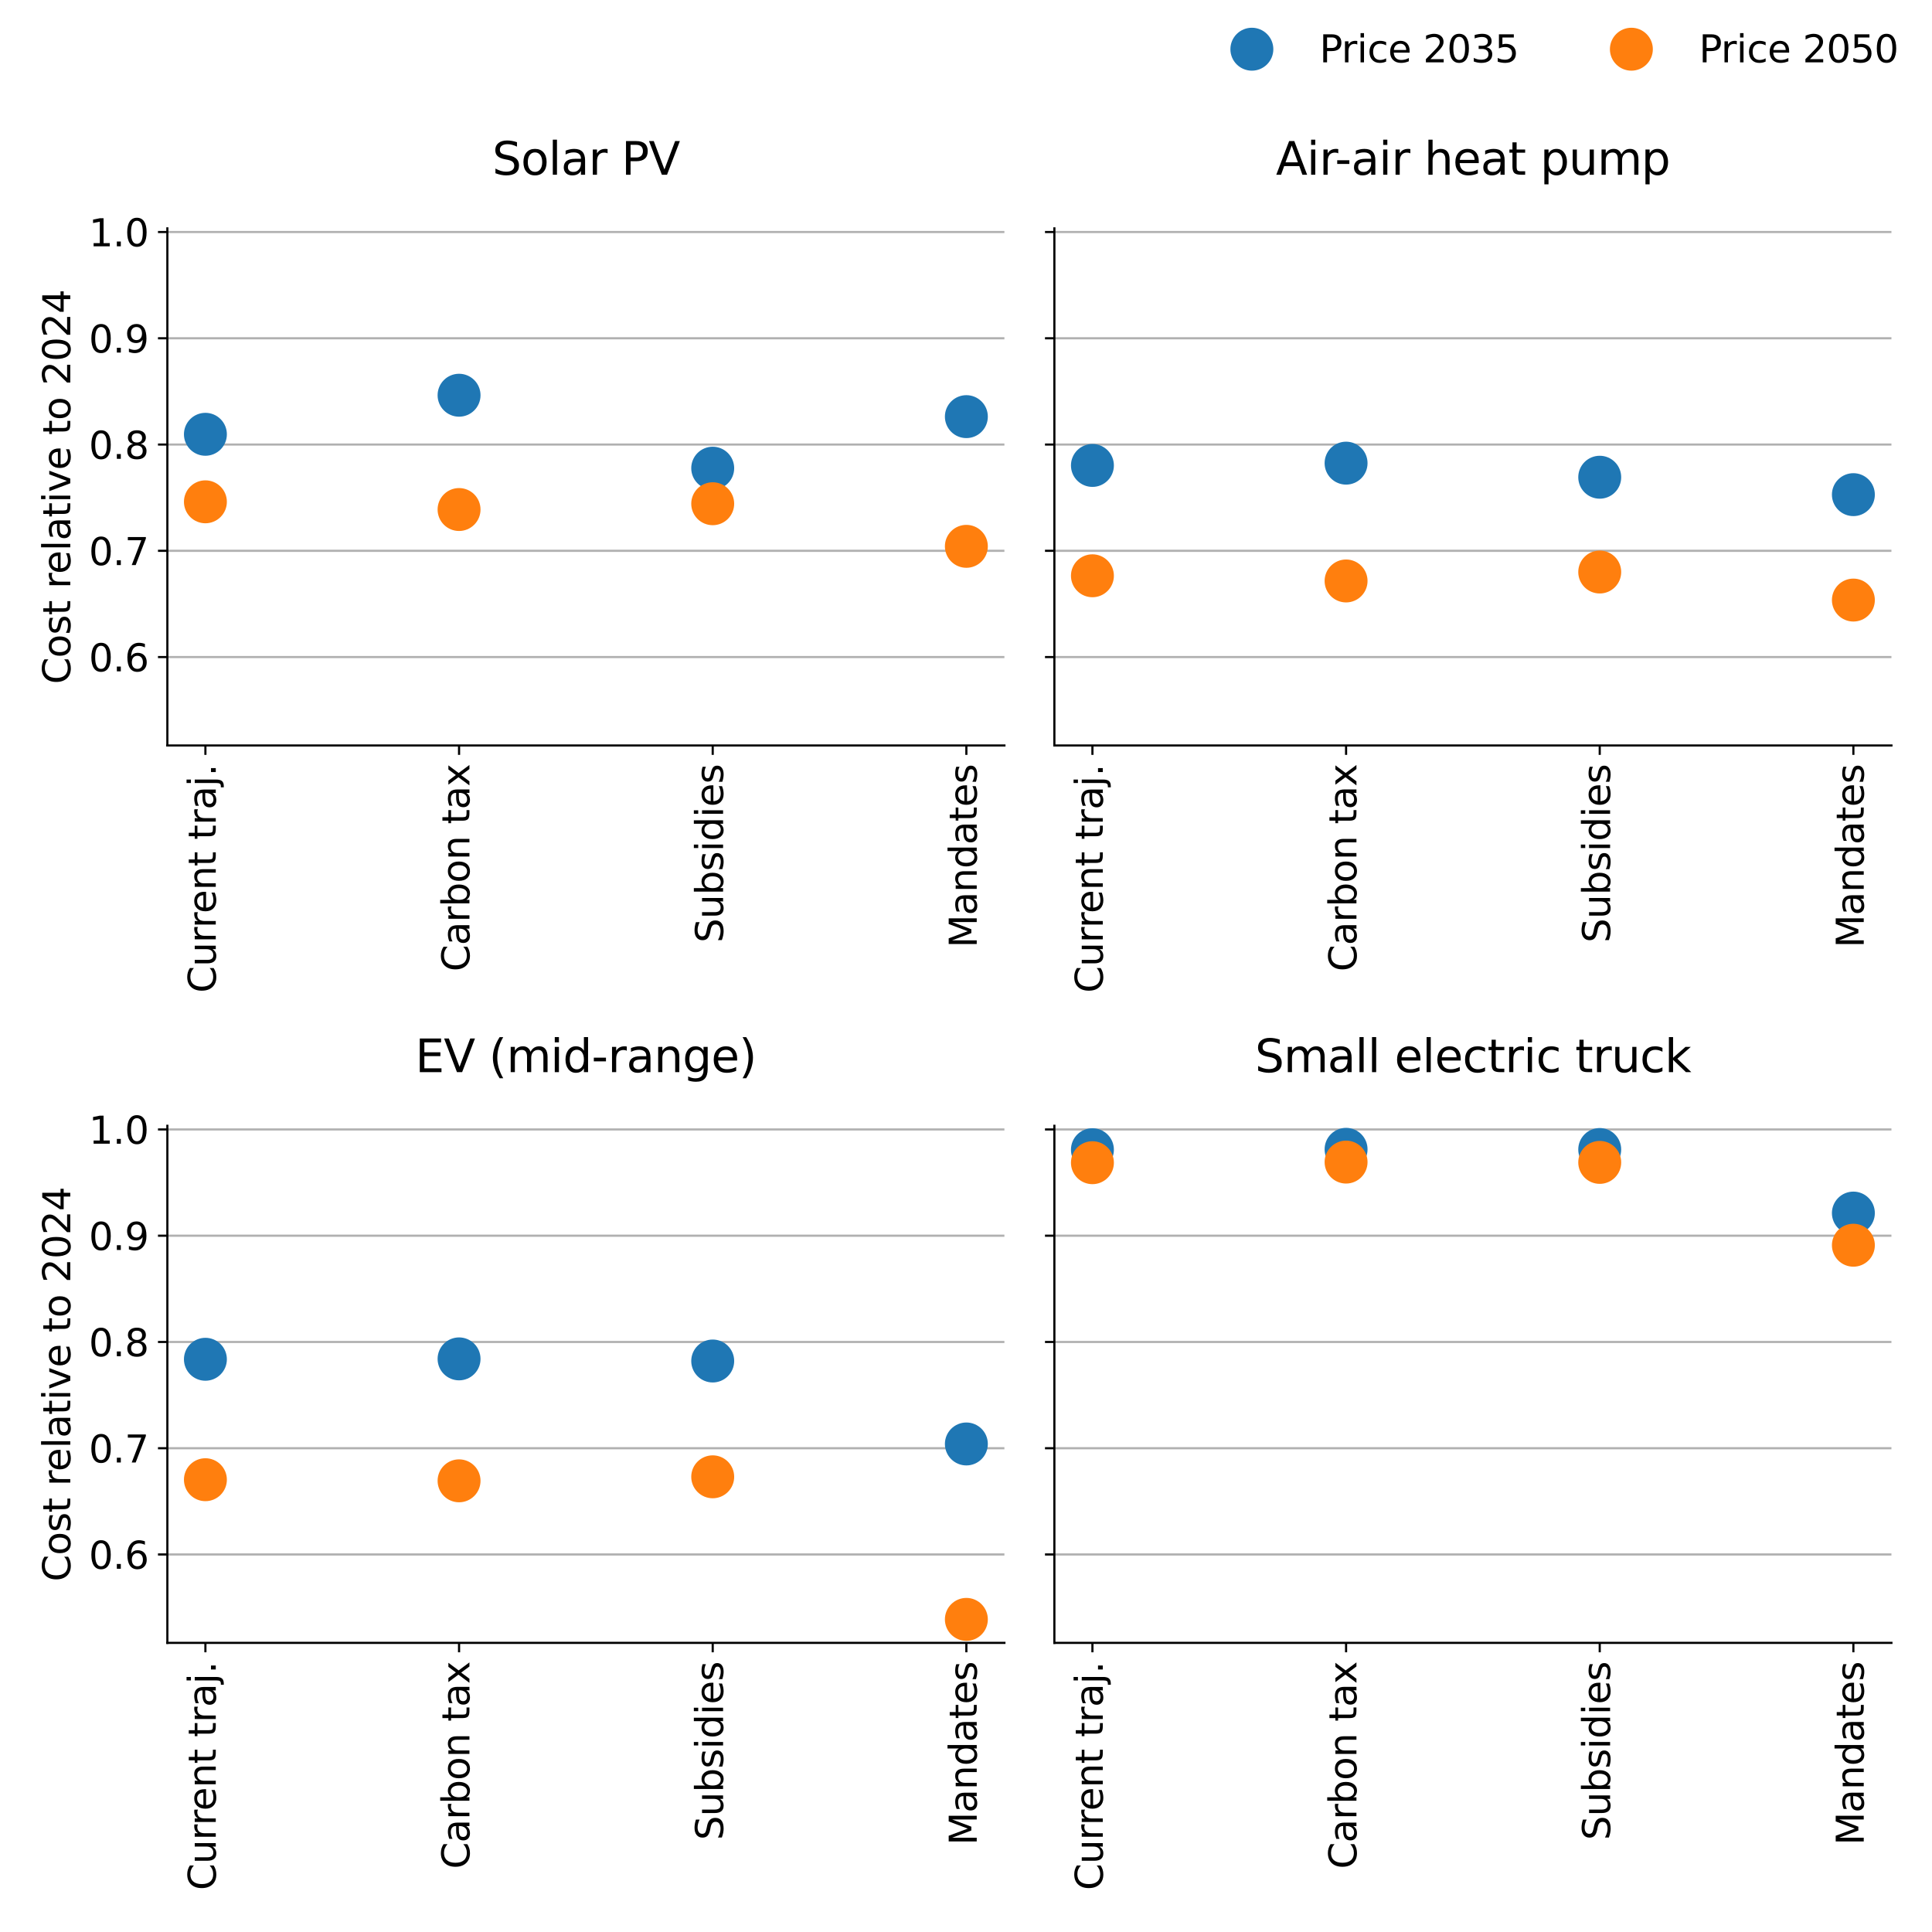 <?xml version="1.0" encoding="utf-8" standalone="no"?>
<!DOCTYPE svg PUBLIC "-//W3C//DTD SVG 1.1//EN"
  "http://www.w3.org/Graphics/SVG/1.1/DTD/svg11.dtd">
<svg xmlns:xlink="http://www.w3.org/1999/xlink" width="720pt" height="720pt" viewBox="0 0 720 720" xmlns="http://www.w3.org/2000/svg" version="1.1">
 <defs>
  <style type="text/css">*{stroke-linejoin: round; stroke-linecap: butt}</style>
 </defs>
 <g id="figure_1">
  <g id="patch_1">
   <path d="M 0 720 
L 720 720 
L 720 0 
L 0 0 
z
" style="fill: #ffffff"/>
  </g>
  <g id="axes_1">
   <g id="patch_2">
    <path d="M 62.37 277.815 
L 374.315 277.815 
L 374.315 85.12 
L 62.37 85.12 
z
" style="fill: #ffffff"/>
   </g>
   <g id="matplotlib.axis_1">
    <g id="xtick_1">
     <g id="line2d_1">
      <defs>
       <path id="m08e7941f5b" d="M 0 0 
L 0 3.5 
" style="stroke: #000000; stroke-width: 0.8"/>
      </defs>
      <g>
       <use xlink:href="#m08e7941f5b" x="76.549" y="277.815" style="stroke: #000000; stroke-width: 0.8"/>
      </g>
     </g>
     <g id="text_1">
      <!-- Current traj. -->
      <g transform="translate(80.412 370.001) rotate(-90) scale(0.14 -0.14)">
       <defs>
        <path id="DejaVuSans-43" d="M 4122 4306 
L 4122 3641 
Q 3803 3938 3442 4084 
Q 3081 4231 2675 4231 
Q 1875 4231 1450 3742 
Q 1025 3253 1025 2328 
Q 1025 1406 1450 917 
Q 1875 428 2675 428 
Q 3081 428 3442 575 
Q 3803 722 4122 1019 
L 4122 359 
Q 3791 134 3420 21 
Q 3050 -91 2638 -91 
Q 1578 -91 968 557 
Q 359 1206 359 2328 
Q 359 3453 968 4101 
Q 1578 4750 2638 4750 
Q 3056 4750 3426 4639 
Q 3797 4528 4122 4306 
z
" transform="scale(0.016)"/>
        <path id="DejaVuSans-75" d="M 544 1381 
L 544 3500 
L 1119 3500 
L 1119 1403 
Q 1119 906 1312 657 
Q 1506 409 1894 409 
Q 2359 409 2629 706 
Q 2900 1003 2900 1516 
L 2900 3500 
L 3475 3500 
L 3475 0 
L 2900 0 
L 2900 538 
Q 2691 219 2414 64 
Q 2138 -91 1772 -91 
Q 1169 -91 856 284 
Q 544 659 544 1381 
z
M 1991 3584 
L 1991 3584 
z
" transform="scale(0.016)"/>
        <path id="DejaVuSans-72" d="M 2631 2963 
Q 2534 3019 2420 3045 
Q 2306 3072 2169 3072 
Q 1681 3072 1420 2755 
Q 1159 2438 1159 1844 
L 1159 0 
L 581 0 
L 581 3500 
L 1159 3500 
L 1159 2956 
Q 1341 3275 1631 3429 
Q 1922 3584 2338 3584 
Q 2397 3584 2469 3576 
Q 2541 3569 2628 3553 
L 2631 2963 
z
" transform="scale(0.016)"/>
        <path id="DejaVuSans-65" d="M 3597 1894 
L 3597 1613 
L 953 1613 
Q 991 1019 1311 708 
Q 1631 397 2203 397 
Q 2534 397 2845 478 
Q 3156 559 3463 722 
L 3463 178 
Q 3153 47 2828 -22 
Q 2503 -91 2169 -91 
Q 1331 -91 842 396 
Q 353 884 353 1716 
Q 353 2575 817 3079 
Q 1281 3584 2069 3584 
Q 2775 3584 3186 3129 
Q 3597 2675 3597 1894 
z
M 3022 2063 
Q 3016 2534 2758 2815 
Q 2500 3097 2075 3097 
Q 1594 3097 1305 2825 
Q 1016 2553 972 2059 
L 3022 2063 
z
" transform="scale(0.016)"/>
        <path id="DejaVuSans-6e" d="M 3513 2113 
L 3513 0 
L 2938 0 
L 2938 2094 
Q 2938 2591 2744 2837 
Q 2550 3084 2163 3084 
Q 1697 3084 1428 2787 
Q 1159 2491 1159 1978 
L 1159 0 
L 581 0 
L 581 3500 
L 1159 3500 
L 1159 2956 
Q 1366 3272 1645 3428 
Q 1925 3584 2291 3584 
Q 2894 3584 3203 3211 
Q 3513 2838 3513 2113 
z
" transform="scale(0.016)"/>
        <path id="DejaVuSans-74" d="M 1172 4494 
L 1172 3500 
L 2356 3500 
L 2356 3053 
L 1172 3053 
L 1172 1153 
Q 1172 725 1289 603 
Q 1406 481 1766 481 
L 2356 481 
L 2356 0 
L 1766 0 
Q 1100 0 847 248 
Q 594 497 594 1153 
L 594 3053 
L 172 3053 
L 172 3500 
L 594 3500 
L 594 4494 
L 1172 4494 
z
" transform="scale(0.016)"/>
        <path id="DejaVuSans-20" transform="scale(0.016)"/>
        <path id="DejaVuSans-61" d="M 2194 1759 
Q 1497 1759 1228 1600 
Q 959 1441 959 1056 
Q 959 750 1161 570 
Q 1363 391 1709 391 
Q 2188 391 2477 730 
Q 2766 1069 2766 1631 
L 2766 1759 
L 2194 1759 
z
M 3341 1997 
L 3341 0 
L 2766 0 
L 2766 531 
Q 2569 213 2275 61 
Q 1981 -91 1556 -91 
Q 1019 -91 701 211 
Q 384 513 384 1019 
Q 384 1609 779 1909 
Q 1175 2209 1959 2209 
L 2766 2209 
L 2766 2266 
Q 2766 2663 2505 2880 
Q 2244 3097 1772 3097 
Q 1472 3097 1187 3025 
Q 903 2953 641 2809 
L 641 3341 
Q 956 3463 1253 3523 
Q 1550 3584 1831 3584 
Q 2591 3584 2966 3190 
Q 3341 2797 3341 1997 
z
" transform="scale(0.016)"/>
        <path id="DejaVuSans-6a" d="M 603 3500 
L 1178 3500 
L 1178 -63 
Q 1178 -731 923 -1031 
Q 669 -1331 103 -1331 
L -116 -1331 
L -116 -844 
L 38 -844 
Q 366 -844 484 -692 
Q 603 -541 603 -63 
L 603 3500 
z
M 603 4863 
L 1178 4863 
L 1178 4134 
L 603 4134 
L 603 4863 
z
" transform="scale(0.016)"/>
        <path id="DejaVuSans-2e" d="M 684 794 
L 1344 794 
L 1344 0 
L 684 0 
L 684 794 
z
" transform="scale(0.016)"/>
       </defs>
       <use xlink:href="#DejaVuSans-43"/>
       <use xlink:href="#DejaVuSans-75" x="69.824"/>
       <use xlink:href="#DejaVuSans-72" x="133.203"/>
       <use xlink:href="#DejaVuSans-72" x="172.566"/>
       <use xlink:href="#DejaVuSans-65" x="211.43"/>
       <use xlink:href="#DejaVuSans-6e" x="272.953"/>
       <use xlink:href="#DejaVuSans-74" x="336.332"/>
       <use xlink:href="#DejaVuSans-20" x="375.541"/>
       <use xlink:href="#DejaVuSans-74" x="407.328"/>
       <use xlink:href="#DejaVuSans-72" x="446.537"/>
       <use xlink:href="#DejaVuSans-61" x="487.65"/>
       <use xlink:href="#DejaVuSans-6a" x="548.93"/>
       <use xlink:href="#DejaVuSans-2e" x="576.713"/>
      </g>
     </g>
    </g>
    <g id="xtick_2">
     <g id="line2d_2">
      <g>
       <use xlink:href="#m08e7941f5b" x="171.078" y="277.815" style="stroke: #000000; stroke-width: 0.8"/>
      </g>
     </g>
     <g id="text_2">
      <!-- Carbon tax -->
      <g transform="translate(174.941 362.056) rotate(-90) scale(0.14 -0.14)">
       <defs>
        <path id="DejaVuSans-62" d="M 3116 1747 
Q 3116 2381 2855 2742 
Q 2594 3103 2138 3103 
Q 1681 3103 1420 2742 
Q 1159 2381 1159 1747 
Q 1159 1113 1420 752 
Q 1681 391 2138 391 
Q 2594 391 2855 752 
Q 3116 1113 3116 1747 
z
M 1159 2969 
Q 1341 3281 1617 3432 
Q 1894 3584 2278 3584 
Q 2916 3584 3314 3078 
Q 3713 2572 3713 1747 
Q 3713 922 3314 415 
Q 2916 -91 2278 -91 
Q 1894 -91 1617 61 
Q 1341 213 1159 525 
L 1159 0 
L 581 0 
L 581 4863 
L 1159 4863 
L 1159 2969 
z
" transform="scale(0.016)"/>
        <path id="DejaVuSans-6f" d="M 1959 3097 
Q 1497 3097 1228 2736 
Q 959 2375 959 1747 
Q 959 1119 1226 758 
Q 1494 397 1959 397 
Q 2419 397 2687 759 
Q 2956 1122 2956 1747 
Q 2956 2369 2687 2733 
Q 2419 3097 1959 3097 
z
M 1959 3584 
Q 2709 3584 3137 3096 
Q 3566 2609 3566 1747 
Q 3566 888 3137 398 
Q 2709 -91 1959 -91 
Q 1206 -91 779 398 
Q 353 888 353 1747 
Q 353 2609 779 3096 
Q 1206 3584 1959 3584 
z
" transform="scale(0.016)"/>
        <path id="DejaVuSans-78" d="M 3513 3500 
L 2247 1797 
L 3578 0 
L 2900 0 
L 1881 1375 
L 863 0 
L 184 0 
L 1544 1831 
L 300 3500 
L 978 3500 
L 1906 2253 
L 2834 3500 
L 3513 3500 
z
" transform="scale(0.016)"/>
       </defs>
       <use xlink:href="#DejaVuSans-43"/>
       <use xlink:href="#DejaVuSans-61" x="69.824"/>
       <use xlink:href="#DejaVuSans-72" x="131.104"/>
       <use xlink:href="#DejaVuSans-62" x="172.217"/>
       <use xlink:href="#DejaVuSans-6f" x="235.693"/>
       <use xlink:href="#DejaVuSans-6e" x="296.875"/>
       <use xlink:href="#DejaVuSans-20" x="360.254"/>
       <use xlink:href="#DejaVuSans-74" x="392.041"/>
       <use xlink:href="#DejaVuSans-61" x="431.25"/>
       <use xlink:href="#DejaVuSans-78" x="492.529"/>
      </g>
     </g>
    </g>
    <g id="xtick_3">
     <g id="line2d_3">
      <g>
       <use xlink:href="#m08e7941f5b" x="265.607" y="277.815" style="stroke: #000000; stroke-width: 0.8"/>
      </g>
     </g>
     <g id="text_3">
      <!-- Subsidies -->
      <g transform="translate(269.47 351.33) rotate(-90) scale(0.14 -0.14)">
       <defs>
        <path id="DejaVuSans-53" d="M 3425 4513 
L 3425 3897 
Q 3066 4069 2747 4153 
Q 2428 4238 2131 4238 
Q 1616 4238 1336 4038 
Q 1056 3838 1056 3469 
Q 1056 3159 1242 3001 
Q 1428 2844 1947 2747 
L 2328 2669 
Q 3034 2534 3370 2195 
Q 3706 1856 3706 1288 
Q 3706 609 3251 259 
Q 2797 -91 1919 -91 
Q 1588 -91 1214 -16 
Q 841 59 441 206 
L 441 856 
Q 825 641 1194 531 
Q 1563 422 1919 422 
Q 2459 422 2753 634 
Q 3047 847 3047 1241 
Q 3047 1584 2836 1778 
Q 2625 1972 2144 2069 
L 1759 2144 
Q 1053 2284 737 2584 
Q 422 2884 422 3419 
Q 422 4038 858 4394 
Q 1294 4750 2059 4750 
Q 2388 4750 2728 4690 
Q 3069 4631 3425 4513 
z
" transform="scale(0.016)"/>
        <path id="DejaVuSans-73" d="M 2834 3397 
L 2834 2853 
Q 2591 2978 2328 3040 
Q 2066 3103 1784 3103 
Q 1356 3103 1142 2972 
Q 928 2841 928 2578 
Q 928 2378 1081 2264 
Q 1234 2150 1697 2047 
L 1894 2003 
Q 2506 1872 2764 1633 
Q 3022 1394 3022 966 
Q 3022 478 2636 193 
Q 2250 -91 1575 -91 
Q 1294 -91 989 -36 
Q 684 19 347 128 
L 347 722 
Q 666 556 975 473 
Q 1284 391 1588 391 
Q 1994 391 2212 530 
Q 2431 669 2431 922 
Q 2431 1156 2273 1281 
Q 2116 1406 1581 1522 
L 1381 1569 
Q 847 1681 609 1914 
Q 372 2147 372 2553 
Q 372 3047 722 3315 
Q 1072 3584 1716 3584 
Q 2034 3584 2315 3537 
Q 2597 3491 2834 3397 
z
" transform="scale(0.016)"/>
        <path id="DejaVuSans-69" d="M 603 3500 
L 1178 3500 
L 1178 0 
L 603 0 
L 603 3500 
z
M 603 4863 
L 1178 4863 
L 1178 4134 
L 603 4134 
L 603 4863 
z
" transform="scale(0.016)"/>
        <path id="DejaVuSans-64" d="M 2906 2969 
L 2906 4863 
L 3481 4863 
L 3481 0 
L 2906 0 
L 2906 525 
Q 2725 213 2448 61 
Q 2172 -91 1784 -91 
Q 1150 -91 751 415 
Q 353 922 353 1747 
Q 353 2572 751 3078 
Q 1150 3584 1784 3584 
Q 2172 3584 2448 3432 
Q 2725 3281 2906 2969 
z
M 947 1747 
Q 947 1113 1208 752 
Q 1469 391 1925 391 
Q 2381 391 2643 752 
Q 2906 1113 2906 1747 
Q 2906 2381 2643 2742 
Q 2381 3103 1925 3103 
Q 1469 3103 1208 2742 
Q 947 2381 947 1747 
z
" transform="scale(0.016)"/>
       </defs>
       <use xlink:href="#DejaVuSans-53"/>
       <use xlink:href="#DejaVuSans-75" x="63.477"/>
       <use xlink:href="#DejaVuSans-62" x="126.855"/>
       <use xlink:href="#DejaVuSans-73" x="190.332"/>
       <use xlink:href="#DejaVuSans-69" x="242.432"/>
       <use xlink:href="#DejaVuSans-64" x="270.215"/>
       <use xlink:href="#DejaVuSans-69" x="333.691"/>
       <use xlink:href="#DejaVuSans-65" x="361.475"/>
       <use xlink:href="#DejaVuSans-73" x="422.998"/>
      </g>
     </g>
    </g>
    <g id="xtick_4">
     <g id="line2d_4">
      <g>
       <use xlink:href="#m08e7941f5b" x="360.136" y="277.815" style="stroke: #000000; stroke-width: 0.8"/>
      </g>
     </g>
     <g id="text_4">
      <!-- Mandates -->
      <g transform="translate(363.999 353.209) rotate(-90) scale(0.14 -0.14)">
       <defs>
        <path id="DejaVuSans-4d" d="M 628 4666 
L 1569 4666 
L 2759 1491 
L 3956 4666 
L 4897 4666 
L 4897 0 
L 4281 0 
L 4281 4097 
L 3078 897 
L 2444 897 
L 1241 4097 
L 1241 0 
L 628 0 
L 628 4666 
z
" transform="scale(0.016)"/>
       </defs>
       <use xlink:href="#DejaVuSans-4d"/>
       <use xlink:href="#DejaVuSans-61" x="86.279"/>
       <use xlink:href="#DejaVuSans-6e" x="147.559"/>
       <use xlink:href="#DejaVuSans-64" x="210.938"/>
       <use xlink:href="#DejaVuSans-61" x="274.414"/>
       <use xlink:href="#DejaVuSans-74" x="335.693"/>
       <use xlink:href="#DejaVuSans-65" x="374.902"/>
       <use xlink:href="#DejaVuSans-73" x="436.426"/>
      </g>
     </g>
    </g>
   </g>
   <g id="matplotlib.axis_2">
    <g id="ytick_1">
     <g id="line2d_5">
      <path d="M 62.37 244.869 
L 374.315 244.869 
" clip-path="url(#paa9272df70)" style="fill: none; stroke: #b0b0b0; stroke-width: 0.8; stroke-linecap: square"/>
     </g>
     <g id="line2d_6">
      <defs>
       <path id="mc02fb70212" d="M 0 0 
L -3.5 0 
" style="stroke: #000000; stroke-width: 0.8"/>
      </defs>
      <g>
       <use xlink:href="#mc02fb70212" x="62.37" y="244.869" style="stroke: #000000; stroke-width: 0.8"/>
      </g>
     </g>
     <g id="text_5">
      <!-- 0.6 -->
      <g transform="translate(33.106 250.188) scale(0.14 -0.14)">
       <defs>
        <path id="DejaVuSans-30" d="M 2034 4250 
Q 1547 4250 1301 3770 
Q 1056 3291 1056 2328 
Q 1056 1369 1301 889 
Q 1547 409 2034 409 
Q 2525 409 2770 889 
Q 3016 1369 3016 2328 
Q 3016 3291 2770 3770 
Q 2525 4250 2034 4250 
z
M 2034 4750 
Q 2819 4750 3233 4129 
Q 3647 3509 3647 2328 
Q 3647 1150 3233 529 
Q 2819 -91 2034 -91 
Q 1250 -91 836 529 
Q 422 1150 422 2328 
Q 422 3509 836 4129 
Q 1250 4750 2034 4750 
z
" transform="scale(0.016)"/>
        <path id="DejaVuSans-36" d="M 2113 2584 
Q 1688 2584 1439 2293 
Q 1191 2003 1191 1497 
Q 1191 994 1439 701 
Q 1688 409 2113 409 
Q 2538 409 2786 701 
Q 3034 994 3034 1497 
Q 3034 2003 2786 2293 
Q 2538 2584 2113 2584 
z
M 3366 4563 
L 3366 3988 
Q 3128 4100 2886 4159 
Q 2644 4219 2406 4219 
Q 1781 4219 1451 3797 
Q 1122 3375 1075 2522 
Q 1259 2794 1537 2939 
Q 1816 3084 2150 3084 
Q 2853 3084 3261 2657 
Q 3669 2231 3669 1497 
Q 3669 778 3244 343 
Q 2819 -91 2113 -91 
Q 1303 -91 875 529 
Q 447 1150 447 2328 
Q 447 3434 972 4092 
Q 1497 4750 2381 4750 
Q 2619 4750 2861 4703 
Q 3103 4656 3366 4563 
z
" transform="scale(0.016)"/>
       </defs>
       <use xlink:href="#DejaVuSans-30"/>
       <use xlink:href="#DejaVuSans-2e" x="63.623"/>
       <use xlink:href="#DejaVuSans-36" x="95.41"/>
      </g>
     </g>
    </g>
    <g id="ytick_2">
     <g id="line2d_7">
      <path d="M 62.37 205.269 
L 374.315 205.269 
" clip-path="url(#paa9272df70)" style="fill: none; stroke: #b0b0b0; stroke-width: 0.8; stroke-linecap: square"/>
     </g>
     <g id="line2d_8">
      <g>
       <use xlink:href="#mc02fb70212" x="62.37" y="205.269" style="stroke: #000000; stroke-width: 0.8"/>
      </g>
     </g>
     <g id="text_6">
      <!-- 0.7 -->
      <g transform="translate(33.106 210.588) scale(0.14 -0.14)">
       <defs>
        <path id="DejaVuSans-37" d="M 525 4666 
L 3525 4666 
L 3525 4397 
L 1831 0 
L 1172 0 
L 2766 4134 
L 525 4134 
L 525 4666 
z
" transform="scale(0.016)"/>
       </defs>
       <use xlink:href="#DejaVuSans-30"/>
       <use xlink:href="#DejaVuSans-2e" x="63.623"/>
       <use xlink:href="#DejaVuSans-37" x="95.41"/>
      </g>
     </g>
    </g>
    <g id="ytick_3">
     <g id="line2d_9">
      <path d="M 62.37 165.67 
L 374.315 165.67 
" clip-path="url(#paa9272df70)" style="fill: none; stroke: #b0b0b0; stroke-width: 0.8; stroke-linecap: square"/>
     </g>
     <g id="line2d_10">
      <g>
       <use xlink:href="#mc02fb70212" x="62.37" y="165.67" style="stroke: #000000; stroke-width: 0.8"/>
      </g>
     </g>
     <g id="text_7">
      <!-- 0.8 -->
      <g transform="translate(33.106 170.989) scale(0.14 -0.14)">
       <defs>
        <path id="DejaVuSans-38" d="M 2034 2216 
Q 1584 2216 1326 1975 
Q 1069 1734 1069 1313 
Q 1069 891 1326 650 
Q 1584 409 2034 409 
Q 2484 409 2743 651 
Q 3003 894 3003 1313 
Q 3003 1734 2745 1975 
Q 2488 2216 2034 2216 
z
M 1403 2484 
Q 997 2584 770 2862 
Q 544 3141 544 3541 
Q 544 4100 942 4425 
Q 1341 4750 2034 4750 
Q 2731 4750 3128 4425 
Q 3525 4100 3525 3541 
Q 3525 3141 3298 2862 
Q 3072 2584 2669 2484 
Q 3125 2378 3379 2068 
Q 3634 1759 3634 1313 
Q 3634 634 3220 271 
Q 2806 -91 2034 -91 
Q 1263 -91 848 271 
Q 434 634 434 1313 
Q 434 1759 690 2068 
Q 947 2378 1403 2484 
z
M 1172 3481 
Q 1172 3119 1398 2916 
Q 1625 2713 2034 2713 
Q 2441 2713 2670 2916 
Q 2900 3119 2900 3481 
Q 2900 3844 2670 4047 
Q 2441 4250 2034 4250 
Q 1625 4250 1398 4047 
Q 1172 3844 1172 3481 
z
" transform="scale(0.016)"/>
       </defs>
       <use xlink:href="#DejaVuSans-30"/>
       <use xlink:href="#DejaVuSans-2e" x="63.623"/>
       <use xlink:href="#DejaVuSans-38" x="95.41"/>
      </g>
     </g>
    </g>
    <g id="ytick_4">
     <g id="line2d_11">
      <path d="M 62.37 126.07 
L 374.315 126.07 
" clip-path="url(#paa9272df70)" style="fill: none; stroke: #b0b0b0; stroke-width: 0.8; stroke-linecap: square"/>
     </g>
     <g id="line2d_12">
      <g>
       <use xlink:href="#mc02fb70212" x="62.37" y="126.07" style="stroke: #000000; stroke-width: 0.8"/>
      </g>
     </g>
     <g id="text_8">
      <!-- 0.9 -->
      <g transform="translate(33.106 131.389) scale(0.14 -0.14)">
       <defs>
        <path id="DejaVuSans-39" d="M 703 97 
L 703 672 
Q 941 559 1184 500 
Q 1428 441 1663 441 
Q 2288 441 2617 861 
Q 2947 1281 2994 2138 
Q 2813 1869 2534 1725 
Q 2256 1581 1919 1581 
Q 1219 1581 811 2004 
Q 403 2428 403 3163 
Q 403 3881 828 4315 
Q 1253 4750 1959 4750 
Q 2769 4750 3195 4129 
Q 3622 3509 3622 2328 
Q 3622 1225 3098 567 
Q 2575 -91 1691 -91 
Q 1453 -91 1209 -44 
Q 966 3 703 97 
z
M 1959 2075 
Q 2384 2075 2632 2365 
Q 2881 2656 2881 3163 
Q 2881 3666 2632 3958 
Q 2384 4250 1959 4250 
Q 1534 4250 1286 3958 
Q 1038 3666 1038 3163 
Q 1038 2656 1286 2365 
Q 1534 2075 1959 2075 
z
" transform="scale(0.016)"/>
       </defs>
       <use xlink:href="#DejaVuSans-30"/>
       <use xlink:href="#DejaVuSans-2e" x="63.623"/>
       <use xlink:href="#DejaVuSans-39" x="95.41"/>
      </g>
     </g>
    </g>
    <g id="ytick_5">
     <g id="line2d_13">
      <path d="M 62.37 86.47 
L 374.315 86.47 
" clip-path="url(#paa9272df70)" style="fill: none; stroke: #b0b0b0; stroke-width: 0.8; stroke-linecap: square"/>
     </g>
     <g id="line2d_14">
      <g>
       <use xlink:href="#mc02fb70212" x="62.37" y="86.47" style="stroke: #000000; stroke-width: 0.8"/>
      </g>
     </g>
     <g id="text_9">
      <!-- 1.0 -->
      <g transform="translate(33.106 91.789) scale(0.14 -0.14)">
       <defs>
        <path id="DejaVuSans-31" d="M 794 531 
L 1825 531 
L 1825 4091 
L 703 3866 
L 703 4441 
L 1819 4666 
L 2450 4666 
L 2450 531 
L 3481 531 
L 3481 0 
L 794 0 
L 794 531 
z
" transform="scale(0.016)"/>
       </defs>
       <use xlink:href="#DejaVuSans-31"/>
       <use xlink:href="#DejaVuSans-2e" x="63.623"/>
       <use xlink:href="#DejaVuSans-30" x="95.41"/>
      </g>
     </g>
    </g>
    <g id="text_10">
     <!-- Cost relative to 2024 -->
     <g transform="translate(26.194 254.947) rotate(-90) scale(0.14 -0.14)">
      <defs>
       <path id="DejaVuSans-6c" d="M 603 4863 
L 1178 4863 
L 1178 0 
L 603 0 
L 603 4863 
z
" transform="scale(0.016)"/>
       <path id="DejaVuSans-76" d="M 191 3500 
L 800 3500 
L 1894 563 
L 2988 3500 
L 3597 3500 
L 2284 0 
L 1503 0 
L 191 3500 
z
" transform="scale(0.016)"/>
       <path id="DejaVuSans-32" d="M 1228 531 
L 3431 531 
L 3431 0 
L 469 0 
L 469 531 
Q 828 903 1448 1529 
Q 2069 2156 2228 2338 
Q 2531 2678 2651 2914 
Q 2772 3150 2772 3378 
Q 2772 3750 2511 3984 
Q 2250 4219 1831 4219 
Q 1534 4219 1204 4116 
Q 875 4013 500 3803 
L 500 4441 
Q 881 4594 1212 4672 
Q 1544 4750 1819 4750 
Q 2544 4750 2975 4387 
Q 3406 4025 3406 3419 
Q 3406 3131 3298 2873 
Q 3191 2616 2906 2266 
Q 2828 2175 2409 1742 
Q 1991 1309 1228 531 
z
" transform="scale(0.016)"/>
       <path id="DejaVuSans-34" d="M 2419 4116 
L 825 1625 
L 2419 1625 
L 2419 4116 
z
M 2253 4666 
L 3047 4666 
L 3047 1625 
L 3713 1625 
L 3713 1100 
L 3047 1100 
L 3047 0 
L 2419 0 
L 2419 1100 
L 313 1100 
L 313 1709 
L 2253 4666 
z
" transform="scale(0.016)"/>
      </defs>
      <use xlink:href="#DejaVuSans-43"/>
      <use xlink:href="#DejaVuSans-6f" x="69.824"/>
      <use xlink:href="#DejaVuSans-73" x="131.006"/>
      <use xlink:href="#DejaVuSans-74" x="183.105"/>
      <use xlink:href="#DejaVuSans-20" x="222.314"/>
      <use xlink:href="#DejaVuSans-72" x="254.102"/>
      <use xlink:href="#DejaVuSans-65" x="292.965"/>
      <use xlink:href="#DejaVuSans-6c" x="354.488"/>
      <use xlink:href="#DejaVuSans-61" x="382.271"/>
      <use xlink:href="#DejaVuSans-74" x="443.551"/>
      <use xlink:href="#DejaVuSans-69" x="482.76"/>
      <use xlink:href="#DejaVuSans-76" x="510.543"/>
      <use xlink:href="#DejaVuSans-65" x="569.723"/>
      <use xlink:href="#DejaVuSans-20" x="631.246"/>
      <use xlink:href="#DejaVuSans-74" x="663.033"/>
      <use xlink:href="#DejaVuSans-6f" x="702.242"/>
      <use xlink:href="#DejaVuSans-20" x="763.424"/>
      <use xlink:href="#DejaVuSans-32" x="795.211"/>
      <use xlink:href="#DejaVuSans-30" x="858.834"/>
      <use xlink:href="#DejaVuSans-32" x="922.457"/>
      <use xlink:href="#DejaVuSans-34" x="986.08"/>
     </g>
    </g>
   </g>
   <g id="line2d_15">
    <defs>
     <path id="m551ce4e608" d="M 0 7.5 
C 1.989 7.5 3.897 6.71 5.303 5.303 
C 6.71 3.897 7.5 1.989 7.5 0 
C 7.5 -1.989 6.71 -3.897 5.303 -5.303 
C 3.897 -6.71 1.989 -7.5 0 -7.5 
C -1.989 -7.5 -3.897 -6.71 -5.303 -5.303 
C -6.71 -3.897 -7.5 -1.989 -7.5 0 
C -7.5 1.989 -6.71 3.897 -5.303 5.303 
C -3.897 6.71 -1.989 7.5 0 7.5 
z
" style="stroke: #1f77b4"/>
    </defs>
    <g clip-path="url(#paa9272df70)">
     <use xlink:href="#m551ce4e608" x="76.549" y="161.849" style="fill: #1f77b4; stroke: #1f77b4"/>
     <use xlink:href="#m551ce4e608" x="171.078" y="147.291" style="fill: #1f77b4; stroke: #1f77b4"/>
     <use xlink:href="#m551ce4e608" x="265.607" y="174.48" style="fill: #1f77b4; stroke: #1f77b4"/>
     <use xlink:href="#m551ce4e608" x="360.136" y="155.267" style="fill: #1f77b4; stroke: #1f77b4"/>
    </g>
   </g>
   <g id="line2d_16">
    <defs>
     <path id="m3f5c5c3b64" d="M 0 7.5 
C 1.989 7.5 3.897 6.71 5.303 5.303 
C 6.71 3.897 7.5 1.989 7.5 0 
C 7.5 -1.989 6.71 -3.897 5.303 -5.303 
C 3.897 -6.71 1.989 -7.5 0 -7.5 
C -1.989 -7.5 -3.897 -6.71 -5.303 -5.303 
C -6.71 -3.897 -7.5 -1.989 -7.5 0 
C -7.5 1.989 -6.71 3.897 -5.303 5.303 
C -3.897 6.71 -1.989 7.5 0 7.5 
z
" style="stroke: #ff7f0e"/>
    </defs>
    <g clip-path="url(#paa9272df70)">
     <use xlink:href="#m3f5c5c3b64" x="76.549" y="187.01" style="fill: #ff7f0e; stroke: #ff7f0e"/>
     <use xlink:href="#m3f5c5c3b64" x="171.078" y="189.886" style="fill: #ff7f0e; stroke: #ff7f0e"/>
     <use xlink:href="#m3f5c5c3b64" x="265.607" y="187.727" style="fill: #ff7f0e; stroke: #ff7f0e"/>
     <use xlink:href="#m3f5c5c3b64" x="360.136" y="203.603" style="fill: #ff7f0e; stroke: #ff7f0e"/>
    </g>
   </g>
   <g id="patch_3">
    <path d="M 62.37 277.815 
L 62.37 85.12 
" style="fill: none; stroke: #000000; stroke-width: 0.8; stroke-linejoin: miter; stroke-linecap: square"/>
   </g>
   <g id="patch_4">
    <path d="M 62.37 277.815 
L 374.315 277.815 
" style="fill: none; stroke: #000000; stroke-width: 0.8; stroke-linejoin: miter; stroke-linecap: square"/>
   </g>
   <g id="text_11">
    <!-- Solar PV -->
    <g transform="translate(183.455 65.12) scale(0.168 -0.168)">
     <defs>
      <path id="DejaVuSans-50" d="M 1259 4147 
L 1259 2394 
L 2053 2394 
Q 2494 2394 2734 2622 
Q 2975 2850 2975 3272 
Q 2975 3691 2734 3919 
Q 2494 4147 2053 4147 
L 1259 4147 
z
M 628 4666 
L 2053 4666 
Q 2838 4666 3239 4311 
Q 3641 3956 3641 3272 
Q 3641 2581 3239 2228 
Q 2838 1875 2053 1875 
L 1259 1875 
L 1259 0 
L 628 0 
L 628 4666 
z
" transform="scale(0.016)"/>
      <path id="DejaVuSans-56" d="M 1831 0 
L 50 4666 
L 709 4666 
L 2188 738 
L 3669 4666 
L 4325 4666 
L 2547 0 
L 1831 0 
z
" transform="scale(0.016)"/>
     </defs>
     <use xlink:href="#DejaVuSans-53"/>
     <use xlink:href="#DejaVuSans-6f" x="63.477"/>
     <use xlink:href="#DejaVuSans-6c" x="124.658"/>
     <use xlink:href="#DejaVuSans-61" x="152.441"/>
     <use xlink:href="#DejaVuSans-72" x="213.721"/>
     <use xlink:href="#DejaVuSans-20" x="254.834"/>
     <use xlink:href="#DejaVuSans-50" x="286.621"/>
     <use xlink:href="#DejaVuSans-56" x="346.924"/>
    </g>
   </g>
  </g>
  <g id="axes_2">
   <g id="patch_5">
    <path d="M 392.935 277.815 
L 704.88 277.815 
L 704.88 85.12 
L 392.935 85.12 
z
" style="fill: #ffffff"/>
   </g>
   <g id="matplotlib.axis_3">
    <g id="xtick_5">
     <g id="line2d_17">
      <g>
       <use xlink:href="#m08e7941f5b" x="407.114" y="277.815" style="stroke: #000000; stroke-width: 0.8"/>
      </g>
     </g>
     <g id="text_12">
      <!-- Current traj. -->
      <g transform="translate(410.977 370.001) rotate(-90) scale(0.14 -0.14)">
       <use xlink:href="#DejaVuSans-43"/>
       <use xlink:href="#DejaVuSans-75" x="69.824"/>
       <use xlink:href="#DejaVuSans-72" x="133.203"/>
       <use xlink:href="#DejaVuSans-72" x="172.566"/>
       <use xlink:href="#DejaVuSans-65" x="211.43"/>
       <use xlink:href="#DejaVuSans-6e" x="272.953"/>
       <use xlink:href="#DejaVuSans-74" x="336.332"/>
       <use xlink:href="#DejaVuSans-20" x="375.541"/>
       <use xlink:href="#DejaVuSans-74" x="407.328"/>
       <use xlink:href="#DejaVuSans-72" x="446.537"/>
       <use xlink:href="#DejaVuSans-61" x="487.65"/>
       <use xlink:href="#DejaVuSans-6a" x="548.93"/>
       <use xlink:href="#DejaVuSans-2e" x="576.713"/>
      </g>
     </g>
    </g>
    <g id="xtick_6">
     <g id="line2d_18">
      <g>
       <use xlink:href="#m08e7941f5b" x="501.643" y="277.815" style="stroke: #000000; stroke-width: 0.8"/>
      </g>
     </g>
     <g id="text_13">
      <!-- Carbon tax -->
      <g transform="translate(505.506 362.056) rotate(-90) scale(0.14 -0.14)">
       <use xlink:href="#DejaVuSans-43"/>
       <use xlink:href="#DejaVuSans-61" x="69.824"/>
       <use xlink:href="#DejaVuSans-72" x="131.104"/>
       <use xlink:href="#DejaVuSans-62" x="172.217"/>
       <use xlink:href="#DejaVuSans-6f" x="235.693"/>
       <use xlink:href="#DejaVuSans-6e" x="296.875"/>
       <use xlink:href="#DejaVuSans-20" x="360.254"/>
       <use xlink:href="#DejaVuSans-74" x="392.041"/>
       <use xlink:href="#DejaVuSans-61" x="431.25"/>
       <use xlink:href="#DejaVuSans-78" x="492.529"/>
      </g>
     </g>
    </g>
    <g id="xtick_7">
     <g id="line2d_19">
      <g>
       <use xlink:href="#m08e7941f5b" x="596.172" y="277.815" style="stroke: #000000; stroke-width: 0.8"/>
      </g>
     </g>
     <g id="text_14">
      <!-- Subsidies -->
      <g transform="translate(600.035 351.33) rotate(-90) scale(0.14 -0.14)">
       <use xlink:href="#DejaVuSans-53"/>
       <use xlink:href="#DejaVuSans-75" x="63.477"/>
       <use xlink:href="#DejaVuSans-62" x="126.855"/>
       <use xlink:href="#DejaVuSans-73" x="190.332"/>
       <use xlink:href="#DejaVuSans-69" x="242.432"/>
       <use xlink:href="#DejaVuSans-64" x="270.215"/>
       <use xlink:href="#DejaVuSans-69" x="333.691"/>
       <use xlink:href="#DejaVuSans-65" x="361.475"/>
       <use xlink:href="#DejaVuSans-73" x="422.998"/>
      </g>
     </g>
    </g>
    <g id="xtick_8">
     <g id="line2d_20">
      <g>
       <use xlink:href="#m08e7941f5b" x="690.701" y="277.815" style="stroke: #000000; stroke-width: 0.8"/>
      </g>
     </g>
     <g id="text_15">
      <!-- Mandates -->
      <g transform="translate(694.564 353.209) rotate(-90) scale(0.14 -0.14)">
       <use xlink:href="#DejaVuSans-4d"/>
       <use xlink:href="#DejaVuSans-61" x="86.279"/>
       <use xlink:href="#DejaVuSans-6e" x="147.559"/>
       <use xlink:href="#DejaVuSans-64" x="210.938"/>
       <use xlink:href="#DejaVuSans-61" x="274.414"/>
       <use xlink:href="#DejaVuSans-74" x="335.693"/>
       <use xlink:href="#DejaVuSans-65" x="374.902"/>
       <use xlink:href="#DejaVuSans-73" x="436.426"/>
      </g>
     </g>
    </g>
   </g>
   <g id="matplotlib.axis_4">
    <g id="ytick_6">
     <g id="line2d_21">
      <path d="M 392.935 244.869 
L 704.88 244.869 
" clip-path="url(#p14adb7d6f6)" style="fill: none; stroke: #b0b0b0; stroke-width: 0.8; stroke-linecap: square"/>
     </g>
     <g id="line2d_22">
      <g>
       <use xlink:href="#mc02fb70212" x="392.935" y="244.869" style="stroke: #000000; stroke-width: 0.8"/>
      </g>
     </g>
    </g>
    <g id="ytick_7">
     <g id="line2d_23">
      <path d="M 392.935 205.269 
L 704.88 205.269 
" clip-path="url(#p14adb7d6f6)" style="fill: none; stroke: #b0b0b0; stroke-width: 0.8; stroke-linecap: square"/>
     </g>
     <g id="line2d_24">
      <g>
       <use xlink:href="#mc02fb70212" x="392.935" y="205.269" style="stroke: #000000; stroke-width: 0.8"/>
      </g>
     </g>
    </g>
    <g id="ytick_8">
     <g id="line2d_25">
      <path d="M 392.935 165.67 
L 704.88 165.67 
" clip-path="url(#p14adb7d6f6)" style="fill: none; stroke: #b0b0b0; stroke-width: 0.8; stroke-linecap: square"/>
     </g>
     <g id="line2d_26">
      <g>
       <use xlink:href="#mc02fb70212" x="392.935" y="165.67" style="stroke: #000000; stroke-width: 0.8"/>
      </g>
     </g>
    </g>
    <g id="ytick_9">
     <g id="line2d_27">
      <path d="M 392.935 126.07 
L 704.88 126.07 
" clip-path="url(#p14adb7d6f6)" style="fill: none; stroke: #b0b0b0; stroke-width: 0.8; stroke-linecap: square"/>
     </g>
     <g id="line2d_28">
      <g>
       <use xlink:href="#mc02fb70212" x="392.935" y="126.07" style="stroke: #000000; stroke-width: 0.8"/>
      </g>
     </g>
    </g>
    <g id="ytick_10">
     <g id="line2d_29">
      <path d="M 392.935 86.47 
L 704.88 86.47 
" clip-path="url(#p14adb7d6f6)" style="fill: none; stroke: #b0b0b0; stroke-width: 0.8; stroke-linecap: square"/>
     </g>
     <g id="line2d_30">
      <g>
       <use xlink:href="#mc02fb70212" x="392.935" y="86.47" style="stroke: #000000; stroke-width: 0.8"/>
      </g>
     </g>
    </g>
   </g>
   <g id="line2d_31">
    <g clip-path="url(#p14adb7d6f6)">
     <use xlink:href="#m551ce4e608" x="407.114" y="173.456" style="fill: #1f77b4; stroke: #1f77b4"/>
     <use xlink:href="#m551ce4e608" x="501.643" y="172.601" style="fill: #1f77b4; stroke: #1f77b4"/>
     <use xlink:href="#m551ce4e608" x="596.172" y="177.85" style="fill: #1f77b4; stroke: #1f77b4"/>
     <use xlink:href="#m551ce4e608" x="690.701" y="184.341" style="fill: #1f77b4; stroke: #1f77b4"/>
    </g>
   </g>
   <g id="line2d_32">
    <g clip-path="url(#p14adb7d6f6)">
     <use xlink:href="#m3f5c5c3b64" x="407.114" y="214.574" style="fill: #ff7f0e; stroke: #ff7f0e"/>
     <use xlink:href="#m3f5c5c3b64" x="501.643" y="216.508" style="fill: #ff7f0e; stroke: #ff7f0e"/>
     <use xlink:href="#m3f5c5c3b64" x="596.172" y="213.175" style="fill: #ff7f0e; stroke: #ff7f0e"/>
     <use xlink:href="#m3f5c5c3b64" x="690.701" y="223.629" style="fill: #ff7f0e; stroke: #ff7f0e"/>
    </g>
   </g>
   <g id="patch_6">
    <path d="M 392.935 277.815 
L 392.935 85.12 
" style="fill: none; stroke: #000000; stroke-width: 0.8; stroke-linejoin: miter; stroke-linecap: square"/>
   </g>
   <g id="patch_7">
    <path d="M 392.935 277.815 
L 704.88 277.815 
" style="fill: none; stroke: #000000; stroke-width: 0.8; stroke-linejoin: miter; stroke-linecap: square"/>
   </g>
   <g id="text_16">
    <!-- Air-air heat pump -->
    <g transform="translate(475.502 65.12) scale(0.168 -0.168)">
     <defs>
      <path id="DejaVuSans-41" d="M 2188 4044 
L 1331 1722 
L 3047 1722 
L 2188 4044 
z
M 1831 4666 
L 2547 4666 
L 4325 0 
L 3669 0 
L 3244 1197 
L 1141 1197 
L 716 0 
L 50 0 
L 1831 4666 
z
" transform="scale(0.016)"/>
      <path id="DejaVuSans-2d" d="M 313 2009 
L 1997 2009 
L 1997 1497 
L 313 1497 
L 313 2009 
z
" transform="scale(0.016)"/>
      <path id="DejaVuSans-68" d="M 3513 2113 
L 3513 0 
L 2938 0 
L 2938 2094 
Q 2938 2591 2744 2837 
Q 2550 3084 2163 3084 
Q 1697 3084 1428 2787 
Q 1159 2491 1159 1978 
L 1159 0 
L 581 0 
L 581 4863 
L 1159 4863 
L 1159 2956 
Q 1366 3272 1645 3428 
Q 1925 3584 2291 3584 
Q 2894 3584 3203 3211 
Q 3513 2838 3513 2113 
z
" transform="scale(0.016)"/>
      <path id="DejaVuSans-70" d="M 1159 525 
L 1159 -1331 
L 581 -1331 
L 581 3500 
L 1159 3500 
L 1159 2969 
Q 1341 3281 1617 3432 
Q 1894 3584 2278 3584 
Q 2916 3584 3314 3078 
Q 3713 2572 3713 1747 
Q 3713 922 3314 415 
Q 2916 -91 2278 -91 
Q 1894 -91 1617 61 
Q 1341 213 1159 525 
z
M 3116 1747 
Q 3116 2381 2855 2742 
Q 2594 3103 2138 3103 
Q 1681 3103 1420 2742 
Q 1159 2381 1159 1747 
Q 1159 1113 1420 752 
Q 1681 391 2138 391 
Q 2594 391 2855 752 
Q 3116 1113 3116 1747 
z
" transform="scale(0.016)"/>
      <path id="DejaVuSans-6d" d="M 3328 2828 
Q 3544 3216 3844 3400 
Q 4144 3584 4550 3584 
Q 5097 3584 5394 3201 
Q 5691 2819 5691 2113 
L 5691 0 
L 5113 0 
L 5113 2094 
Q 5113 2597 4934 2840 
Q 4756 3084 4391 3084 
Q 3944 3084 3684 2787 
Q 3425 2491 3425 1978 
L 3425 0 
L 2847 0 
L 2847 2094 
Q 2847 2600 2669 2842 
Q 2491 3084 2119 3084 
Q 1678 3084 1418 2786 
Q 1159 2488 1159 1978 
L 1159 0 
L 581 0 
L 581 3500 
L 1159 3500 
L 1159 2956 
Q 1356 3278 1631 3431 
Q 1906 3584 2284 3584 
Q 2666 3584 2933 3390 
Q 3200 3197 3328 2828 
z
" transform="scale(0.016)"/>
     </defs>
     <use xlink:href="#DejaVuSans-41"/>
     <use xlink:href="#DejaVuSans-69" x="68.408"/>
     <use xlink:href="#DejaVuSans-72" x="96.191"/>
     <use xlink:href="#DejaVuSans-2d" x="130.93"/>
     <use xlink:href="#DejaVuSans-61" x="167.014"/>
     <use xlink:href="#DejaVuSans-69" x="228.293"/>
     <use xlink:href="#DejaVuSans-72" x="256.076"/>
     <use xlink:href="#DejaVuSans-20" x="297.189"/>
     <use xlink:href="#DejaVuSans-68" x="328.977"/>
     <use xlink:href="#DejaVuSans-65" x="392.355"/>
     <use xlink:href="#DejaVuSans-61" x="453.879"/>
     <use xlink:href="#DejaVuSans-74" x="515.158"/>
     <use xlink:href="#DejaVuSans-20" x="554.367"/>
     <use xlink:href="#DejaVuSans-70" x="586.154"/>
     <use xlink:href="#DejaVuSans-75" x="649.631"/>
     <use xlink:href="#DejaVuSans-6d" x="713.01"/>
     <use xlink:href="#DejaVuSans-70" x="810.422"/>
    </g>
   </g>
  </g>
  <g id="axes_3">
   <g id="patch_8">
    <path d="M 62.37 612.255 
L 374.315 612.255 
L 374.315 419.56 
L 62.37 419.56 
z
" style="fill: #ffffff"/>
   </g>
   <g id="matplotlib.axis_5">
    <g id="xtick_9">
     <g id="line2d_33">
      <g>
       <use xlink:href="#m08e7941f5b" x="76.549" y="612.255" style="stroke: #000000; stroke-width: 0.8"/>
      </g>
     </g>
     <g id="text_17">
      <!-- Current traj. -->
      <g transform="translate(80.412 704.441) rotate(-90) scale(0.14 -0.14)">
       <use xlink:href="#DejaVuSans-43"/>
       <use xlink:href="#DejaVuSans-75" x="69.824"/>
       <use xlink:href="#DejaVuSans-72" x="133.203"/>
       <use xlink:href="#DejaVuSans-72" x="172.566"/>
       <use xlink:href="#DejaVuSans-65" x="211.43"/>
       <use xlink:href="#DejaVuSans-6e" x="272.953"/>
       <use xlink:href="#DejaVuSans-74" x="336.332"/>
       <use xlink:href="#DejaVuSans-20" x="375.541"/>
       <use xlink:href="#DejaVuSans-74" x="407.328"/>
       <use xlink:href="#DejaVuSans-72" x="446.537"/>
       <use xlink:href="#DejaVuSans-61" x="487.65"/>
       <use xlink:href="#DejaVuSans-6a" x="548.93"/>
       <use xlink:href="#DejaVuSans-2e" x="576.713"/>
      </g>
     </g>
    </g>
    <g id="xtick_10">
     <g id="line2d_34">
      <g>
       <use xlink:href="#m08e7941f5b" x="171.078" y="612.255" style="stroke: #000000; stroke-width: 0.8"/>
      </g>
     </g>
     <g id="text_18">
      <!-- Carbon tax -->
      <g transform="translate(174.941 696.496) rotate(-90) scale(0.14 -0.14)">
       <use xlink:href="#DejaVuSans-43"/>
       <use xlink:href="#DejaVuSans-61" x="69.824"/>
       <use xlink:href="#DejaVuSans-72" x="131.104"/>
       <use xlink:href="#DejaVuSans-62" x="172.217"/>
       <use xlink:href="#DejaVuSans-6f" x="235.693"/>
       <use xlink:href="#DejaVuSans-6e" x="296.875"/>
       <use xlink:href="#DejaVuSans-20" x="360.254"/>
       <use xlink:href="#DejaVuSans-74" x="392.041"/>
       <use xlink:href="#DejaVuSans-61" x="431.25"/>
       <use xlink:href="#DejaVuSans-78" x="492.529"/>
      </g>
     </g>
    </g>
    <g id="xtick_11">
     <g id="line2d_35">
      <g>
       <use xlink:href="#m08e7941f5b" x="265.607" y="612.255" style="stroke: #000000; stroke-width: 0.8"/>
      </g>
     </g>
     <g id="text_19">
      <!-- Subsidies -->
      <g transform="translate(269.47 685.77) rotate(-90) scale(0.14 -0.14)">
       <use xlink:href="#DejaVuSans-53"/>
       <use xlink:href="#DejaVuSans-75" x="63.477"/>
       <use xlink:href="#DejaVuSans-62" x="126.855"/>
       <use xlink:href="#DejaVuSans-73" x="190.332"/>
       <use xlink:href="#DejaVuSans-69" x="242.432"/>
       <use xlink:href="#DejaVuSans-64" x="270.215"/>
       <use xlink:href="#DejaVuSans-69" x="333.691"/>
       <use xlink:href="#DejaVuSans-65" x="361.475"/>
       <use xlink:href="#DejaVuSans-73" x="422.998"/>
      </g>
     </g>
    </g>
    <g id="xtick_12">
     <g id="line2d_36">
      <g>
       <use xlink:href="#m08e7941f5b" x="360.136" y="612.255" style="stroke: #000000; stroke-width: 0.8"/>
      </g>
     </g>
     <g id="text_20">
      <!-- Mandates -->
      <g transform="translate(363.999 687.649) rotate(-90) scale(0.14 -0.14)">
       <use xlink:href="#DejaVuSans-4d"/>
       <use xlink:href="#DejaVuSans-61" x="86.279"/>
       <use xlink:href="#DejaVuSans-6e" x="147.559"/>
       <use xlink:href="#DejaVuSans-64" x="210.938"/>
       <use xlink:href="#DejaVuSans-61" x="274.414"/>
       <use xlink:href="#DejaVuSans-74" x="335.693"/>
       <use xlink:href="#DejaVuSans-65" x="374.902"/>
       <use xlink:href="#DejaVuSans-73" x="436.426"/>
      </g>
     </g>
    </g>
   </g>
   <g id="matplotlib.axis_6">
    <g id="ytick_11">
     <g id="line2d_37">
      <path d="M 62.37 579.309 
L 374.315 579.309 
" clip-path="url(#p36be3bf1d3)" style="fill: none; stroke: #b0b0b0; stroke-width: 0.8; stroke-linecap: square"/>
     </g>
     <g id="line2d_38">
      <g>
       <use xlink:href="#mc02fb70212" x="62.37" y="579.309" style="stroke: #000000; stroke-width: 0.8"/>
      </g>
     </g>
     <g id="text_21">
      <!-- 0.6 -->
      <g transform="translate(33.106 584.628) scale(0.14 -0.14)">
       <use xlink:href="#DejaVuSans-30"/>
       <use xlink:href="#DejaVuSans-2e" x="63.623"/>
       <use xlink:href="#DejaVuSans-36" x="95.41"/>
      </g>
     </g>
    </g>
    <g id="ytick_12">
     <g id="line2d_39">
      <path d="M 62.37 539.709 
L 374.315 539.709 
" clip-path="url(#p36be3bf1d3)" style="fill: none; stroke: #b0b0b0; stroke-width: 0.8; stroke-linecap: square"/>
     </g>
     <g id="line2d_40">
      <g>
       <use xlink:href="#mc02fb70212" x="62.37" y="539.709" style="stroke: #000000; stroke-width: 0.8"/>
      </g>
     </g>
     <g id="text_22">
      <!-- 0.7 -->
      <g transform="translate(33.106 545.028) scale(0.14 -0.14)">
       <use xlink:href="#DejaVuSans-30"/>
       <use xlink:href="#DejaVuSans-2e" x="63.623"/>
       <use xlink:href="#DejaVuSans-37" x="95.41"/>
      </g>
     </g>
    </g>
    <g id="ytick_13">
     <g id="line2d_41">
      <path d="M 62.37 500.11 
L 374.315 500.11 
" clip-path="url(#p36be3bf1d3)" style="fill: none; stroke: #b0b0b0; stroke-width: 0.8; stroke-linecap: square"/>
     </g>
     <g id="line2d_42">
      <g>
       <use xlink:href="#mc02fb70212" x="62.37" y="500.11" style="stroke: #000000; stroke-width: 0.8"/>
      </g>
     </g>
     <g id="text_23">
      <!-- 0.8 -->
      <g transform="translate(33.106 505.429) scale(0.14 -0.14)">
       <use xlink:href="#DejaVuSans-30"/>
       <use xlink:href="#DejaVuSans-2e" x="63.623"/>
       <use xlink:href="#DejaVuSans-38" x="95.41"/>
      </g>
     </g>
    </g>
    <g id="ytick_14">
     <g id="line2d_43">
      <path d="M 62.37 460.51 
L 374.315 460.51 
" clip-path="url(#p36be3bf1d3)" style="fill: none; stroke: #b0b0b0; stroke-width: 0.8; stroke-linecap: square"/>
     </g>
     <g id="line2d_44">
      <g>
       <use xlink:href="#mc02fb70212" x="62.37" y="460.51" style="stroke: #000000; stroke-width: 0.8"/>
      </g>
     </g>
     <g id="text_24">
      <!-- 0.9 -->
      <g transform="translate(33.106 465.829) scale(0.14 -0.14)">
       <use xlink:href="#DejaVuSans-30"/>
       <use xlink:href="#DejaVuSans-2e" x="63.623"/>
       <use xlink:href="#DejaVuSans-39" x="95.41"/>
      </g>
     </g>
    </g>
    <g id="ytick_15">
     <g id="line2d_45">
      <path d="M 62.37 420.91 
L 374.315 420.91 
" clip-path="url(#p36be3bf1d3)" style="fill: none; stroke: #b0b0b0; stroke-width: 0.8; stroke-linecap: square"/>
     </g>
     <g id="line2d_46">
      <g>
       <use xlink:href="#mc02fb70212" x="62.37" y="420.91" style="stroke: #000000; stroke-width: 0.8"/>
      </g>
     </g>
     <g id="text_25">
      <!-- 1.0 -->
      <g transform="translate(33.106 426.229) scale(0.14 -0.14)">
       <use xlink:href="#DejaVuSans-31"/>
       <use xlink:href="#DejaVuSans-2e" x="63.623"/>
       <use xlink:href="#DejaVuSans-30" x="95.41"/>
      </g>
     </g>
    </g>
    <g id="text_26">
     <!-- Cost relative to 2024 -->
     <g transform="translate(26.194 589.387) rotate(-90) scale(0.14 -0.14)">
      <use xlink:href="#DejaVuSans-43"/>
      <use xlink:href="#DejaVuSans-6f" x="69.824"/>
      <use xlink:href="#DejaVuSans-73" x="131.006"/>
      <use xlink:href="#DejaVuSans-74" x="183.105"/>
      <use xlink:href="#DejaVuSans-20" x="222.314"/>
      <use xlink:href="#DejaVuSans-72" x="254.102"/>
      <use xlink:href="#DejaVuSans-65" x="292.965"/>
      <use xlink:href="#DejaVuSans-6c" x="354.488"/>
      <use xlink:href="#DejaVuSans-61" x="382.271"/>
      <use xlink:href="#DejaVuSans-74" x="443.551"/>
      <use xlink:href="#DejaVuSans-69" x="482.76"/>
      <use xlink:href="#DejaVuSans-76" x="510.543"/>
      <use xlink:href="#DejaVuSans-65" x="569.723"/>
      <use xlink:href="#DejaVuSans-20" x="631.246"/>
      <use xlink:href="#DejaVuSans-74" x="663.033"/>
      <use xlink:href="#DejaVuSans-6f" x="702.242"/>
      <use xlink:href="#DejaVuSans-20" x="763.424"/>
      <use xlink:href="#DejaVuSans-32" x="795.211"/>
      <use xlink:href="#DejaVuSans-30" x="858.834"/>
      <use xlink:href="#DejaVuSans-32" x="922.457"/>
      <use xlink:href="#DejaVuSans-34" x="986.08"/>
     </g>
    </g>
   </g>
   <g id="line2d_47">
    <g clip-path="url(#p36be3bf1d3)">
     <use xlink:href="#m551ce4e608" x="76.549" y="506.561" style="fill: #1f77b4; stroke: #1f77b4"/>
     <use xlink:href="#m551ce4e608" x="171.078" y="506.415" style="fill: #1f77b4; stroke: #1f77b4"/>
     <use xlink:href="#m551ce4e608" x="265.607" y="507.207" style="fill: #1f77b4; stroke: #1f77b4"/>
     <use xlink:href="#m551ce4e608" x="360.136" y="538.124" style="fill: #1f77b4; stroke: #1f77b4"/>
    </g>
   </g>
   <g id="line2d_48">
    <g clip-path="url(#p36be3bf1d3)">
     <use xlink:href="#m3f5c5c3b64" x="76.549" y="551.444" style="fill: #ff7f0e; stroke: #ff7f0e"/>
     <use xlink:href="#m3f5c5c3b64" x="171.078" y="551.859" style="fill: #ff7f0e; stroke: #ff7f0e"/>
     <use xlink:href="#m3f5c5c3b64" x="265.607" y="550.363" style="fill: #ff7f0e; stroke: #ff7f0e"/>
     <use xlink:href="#m3f5c5c3b64" x="360.136" y="603.496" style="fill: #ff7f0e; stroke: #ff7f0e"/>
    </g>
   </g>
   <g id="patch_9">
    <path d="M 62.37 612.255 
L 62.37 419.56 
" style="fill: none; stroke: #000000; stroke-width: 0.8; stroke-linejoin: miter; stroke-linecap: square"/>
   </g>
   <g id="patch_10">
    <path d="M 62.37 612.255 
L 374.315 612.255 
" style="fill: none; stroke: #000000; stroke-width: 0.8; stroke-linejoin: miter; stroke-linecap: square"/>
   </g>
   <g id="text_27">
    <!-- EV (mid-range) -->
    <g transform="translate(154.76 399.56) scale(0.168 -0.168)">
     <defs>
      <path id="DejaVuSans-45" d="M 628 4666 
L 3578 4666 
L 3578 4134 
L 1259 4134 
L 1259 2753 
L 3481 2753 
L 3481 2222 
L 1259 2222 
L 1259 531 
L 3634 531 
L 3634 0 
L 628 0 
L 628 4666 
z
" transform="scale(0.016)"/>
      <path id="DejaVuSans-28" d="M 1984 4856 
Q 1566 4138 1362 3434 
Q 1159 2731 1159 2009 
Q 1159 1288 1364 580 
Q 1569 -128 1984 -844 
L 1484 -844 
Q 1016 -109 783 600 
Q 550 1309 550 2009 
Q 550 2706 781 3412 
Q 1013 4119 1484 4856 
L 1984 4856 
z
" transform="scale(0.016)"/>
      <path id="DejaVuSans-67" d="M 2906 1791 
Q 2906 2416 2648 2759 
Q 2391 3103 1925 3103 
Q 1463 3103 1205 2759 
Q 947 2416 947 1791 
Q 947 1169 1205 825 
Q 1463 481 1925 481 
Q 2391 481 2648 825 
Q 2906 1169 2906 1791 
z
M 3481 434 
Q 3481 -459 3084 -895 
Q 2688 -1331 1869 -1331 
Q 1566 -1331 1297 -1286 
Q 1028 -1241 775 -1147 
L 775 -588 
Q 1028 -725 1275 -790 
Q 1522 -856 1778 -856 
Q 2344 -856 2625 -561 
Q 2906 -266 2906 331 
L 2906 616 
Q 2728 306 2450 153 
Q 2172 0 1784 0 
Q 1141 0 747 490 
Q 353 981 353 1791 
Q 353 2603 747 3093 
Q 1141 3584 1784 3584 
Q 2172 3584 2450 3431 
Q 2728 3278 2906 2969 
L 2906 3500 
L 3481 3500 
L 3481 434 
z
" transform="scale(0.016)"/>
      <path id="DejaVuSans-29" d="M 513 4856 
L 1013 4856 
Q 1481 4119 1714 3412 
Q 1947 2706 1947 2009 
Q 1947 1309 1714 600 
Q 1481 -109 1013 -844 
L 513 -844 
Q 928 -128 1133 580 
Q 1338 1288 1338 2009 
Q 1338 2731 1133 3434 
Q 928 4138 513 4856 
z
" transform="scale(0.016)"/>
     </defs>
     <use xlink:href="#DejaVuSans-45"/>
     <use xlink:href="#DejaVuSans-56" x="63.184"/>
     <use xlink:href="#DejaVuSans-20" x="131.592"/>
     <use xlink:href="#DejaVuSans-28" x="163.379"/>
     <use xlink:href="#DejaVuSans-6d" x="202.393"/>
     <use xlink:href="#DejaVuSans-69" x="299.805"/>
     <use xlink:href="#DejaVuSans-64" x="327.588"/>
     <use xlink:href="#DejaVuSans-2d" x="391.064"/>
     <use xlink:href="#DejaVuSans-72" x="427.148"/>
     <use xlink:href="#DejaVuSans-61" x="468.262"/>
     <use xlink:href="#DejaVuSans-6e" x="529.541"/>
     <use xlink:href="#DejaVuSans-67" x="592.92"/>
     <use xlink:href="#DejaVuSans-65" x="656.396"/>
     <use xlink:href="#DejaVuSans-29" x="717.92"/>
    </g>
   </g>
  </g>
  <g id="axes_4">
   <g id="patch_11">
    <path d="M 392.935 612.255 
L 704.88 612.255 
L 704.88 419.56 
L 392.935 419.56 
z
" style="fill: #ffffff"/>
   </g>
   <g id="matplotlib.axis_7">
    <g id="xtick_13">
     <g id="line2d_49">
      <g>
       <use xlink:href="#m08e7941f5b" x="407.114" y="612.255" style="stroke: #000000; stroke-width: 0.8"/>
      </g>
     </g>
     <g id="text_28">
      <!-- Current traj. -->
      <g transform="translate(410.977 704.441) rotate(-90) scale(0.14 -0.14)">
       <use xlink:href="#DejaVuSans-43"/>
       <use xlink:href="#DejaVuSans-75" x="69.824"/>
       <use xlink:href="#DejaVuSans-72" x="133.203"/>
       <use xlink:href="#DejaVuSans-72" x="172.566"/>
       <use xlink:href="#DejaVuSans-65" x="211.43"/>
       <use xlink:href="#DejaVuSans-6e" x="272.953"/>
       <use xlink:href="#DejaVuSans-74" x="336.332"/>
       <use xlink:href="#DejaVuSans-20" x="375.541"/>
       <use xlink:href="#DejaVuSans-74" x="407.328"/>
       <use xlink:href="#DejaVuSans-72" x="446.537"/>
       <use xlink:href="#DejaVuSans-61" x="487.65"/>
       <use xlink:href="#DejaVuSans-6a" x="548.93"/>
       <use xlink:href="#DejaVuSans-2e" x="576.713"/>
      </g>
     </g>
    </g>
    <g id="xtick_14">
     <g id="line2d_50">
      <g>
       <use xlink:href="#m08e7941f5b" x="501.643" y="612.255" style="stroke: #000000; stroke-width: 0.8"/>
      </g>
     </g>
     <g id="text_29">
      <!-- Carbon tax -->
      <g transform="translate(505.506 696.496) rotate(-90) scale(0.14 -0.14)">
       <use xlink:href="#DejaVuSans-43"/>
       <use xlink:href="#DejaVuSans-61" x="69.824"/>
       <use xlink:href="#DejaVuSans-72" x="131.104"/>
       <use xlink:href="#DejaVuSans-62" x="172.217"/>
       <use xlink:href="#DejaVuSans-6f" x="235.693"/>
       <use xlink:href="#DejaVuSans-6e" x="296.875"/>
       <use xlink:href="#DejaVuSans-20" x="360.254"/>
       <use xlink:href="#DejaVuSans-74" x="392.041"/>
       <use xlink:href="#DejaVuSans-61" x="431.25"/>
       <use xlink:href="#DejaVuSans-78" x="492.529"/>
      </g>
     </g>
    </g>
    <g id="xtick_15">
     <g id="line2d_51">
      <g>
       <use xlink:href="#m08e7941f5b" x="596.172" y="612.255" style="stroke: #000000; stroke-width: 0.8"/>
      </g>
     </g>
     <g id="text_30">
      <!-- Subsidies -->
      <g transform="translate(600.035 685.77) rotate(-90) scale(0.14 -0.14)">
       <use xlink:href="#DejaVuSans-53"/>
       <use xlink:href="#DejaVuSans-75" x="63.477"/>
       <use xlink:href="#DejaVuSans-62" x="126.855"/>
       <use xlink:href="#DejaVuSans-73" x="190.332"/>
       <use xlink:href="#DejaVuSans-69" x="242.432"/>
       <use xlink:href="#DejaVuSans-64" x="270.215"/>
       <use xlink:href="#DejaVuSans-69" x="333.691"/>
       <use xlink:href="#DejaVuSans-65" x="361.475"/>
       <use xlink:href="#DejaVuSans-73" x="422.998"/>
      </g>
     </g>
    </g>
    <g id="xtick_16">
     <g id="line2d_52">
      <g>
       <use xlink:href="#m08e7941f5b" x="690.701" y="612.255" style="stroke: #000000; stroke-width: 0.8"/>
      </g>
     </g>
     <g id="text_31">
      <!-- Mandates -->
      <g transform="translate(694.564 687.649) rotate(-90) scale(0.14 -0.14)">
       <use xlink:href="#DejaVuSans-4d"/>
       <use xlink:href="#DejaVuSans-61" x="86.279"/>
       <use xlink:href="#DejaVuSans-6e" x="147.559"/>
       <use xlink:href="#DejaVuSans-64" x="210.938"/>
       <use xlink:href="#DejaVuSans-61" x="274.414"/>
       <use xlink:href="#DejaVuSans-74" x="335.693"/>
       <use xlink:href="#DejaVuSans-65" x="374.902"/>
       <use xlink:href="#DejaVuSans-73" x="436.426"/>
      </g>
     </g>
    </g>
   </g>
   <g id="matplotlib.axis_8">
    <g id="ytick_16">
     <g id="line2d_53">
      <path d="M 392.935 579.309 
L 704.88 579.309 
" clip-path="url(#pf6f8bbc7b8)" style="fill: none; stroke: #b0b0b0; stroke-width: 0.8; stroke-linecap: square"/>
     </g>
     <g id="line2d_54">
      <g>
       <use xlink:href="#mc02fb70212" x="392.935" y="579.309" style="stroke: #000000; stroke-width: 0.8"/>
      </g>
     </g>
    </g>
    <g id="ytick_17">
     <g id="line2d_55">
      <path d="M 392.935 539.709 
L 704.88 539.709 
" clip-path="url(#pf6f8bbc7b8)" style="fill: none; stroke: #b0b0b0; stroke-width: 0.8; stroke-linecap: square"/>
     </g>
     <g id="line2d_56">
      <g>
       <use xlink:href="#mc02fb70212" x="392.935" y="539.709" style="stroke: #000000; stroke-width: 0.8"/>
      </g>
     </g>
    </g>
    <g id="ytick_18">
     <g id="line2d_57">
      <path d="M 392.935 500.11 
L 704.88 500.11 
" clip-path="url(#pf6f8bbc7b8)" style="fill: none; stroke: #b0b0b0; stroke-width: 0.8; stroke-linecap: square"/>
     </g>
     <g id="line2d_58">
      <g>
       <use xlink:href="#mc02fb70212" x="392.935" y="500.11" style="stroke: #000000; stroke-width: 0.8"/>
      </g>
     </g>
    </g>
    <g id="ytick_19">
     <g id="line2d_59">
      <path d="M 392.935 460.51 
L 704.88 460.51 
" clip-path="url(#pf6f8bbc7b8)" style="fill: none; stroke: #b0b0b0; stroke-width: 0.8; stroke-linecap: square"/>
     </g>
     <g id="line2d_60">
      <g>
       <use xlink:href="#mc02fb70212" x="392.935" y="460.51" style="stroke: #000000; stroke-width: 0.8"/>
      </g>
     </g>
    </g>
    <g id="ytick_20">
     <g id="line2d_61">
      <path d="M 392.935 420.91 
L 704.88 420.91 
" clip-path="url(#pf6f8bbc7b8)" style="fill: none; stroke: #b0b0b0; stroke-width: 0.8; stroke-linecap: square"/>
     </g>
     <g id="line2d_62">
      <g>
       <use xlink:href="#mc02fb70212" x="392.935" y="420.91" style="stroke: #000000; stroke-width: 0.8"/>
      </g>
     </g>
    </g>
   </g>
   <g id="line2d_63">
    <g clip-path="url(#pf6f8bbc7b8)">
     <use xlink:href="#m551ce4e608" x="407.114" y="428.455" style="fill: #1f77b4; stroke: #1f77b4"/>
     <use xlink:href="#m551ce4e608" x="501.643" y="428.319" style="fill: #1f77b4; stroke: #1f77b4"/>
     <use xlink:href="#m551ce4e608" x="596.172" y="428.386" style="fill: #1f77b4; stroke: #1f77b4"/>
     <use xlink:href="#m551ce4e608" x="690.701" y="452.076" style="fill: #1f77b4; stroke: #1f77b4"/>
    </g>
   </g>
   <g id="line2d_64">
    <g clip-path="url(#pf6f8bbc7b8)">
     <use xlink:href="#m3f5c5c3b64" x="407.114" y="433.306" style="fill: #ff7f0e; stroke: #ff7f0e"/>
     <use xlink:href="#m3f5c5c3b64" x="501.643" y="433.077" style="fill: #ff7f0e; stroke: #ff7f0e"/>
     <use xlink:href="#m3f5c5c3b64" x="596.172" y="433.189" style="fill: #ff7f0e; stroke: #ff7f0e"/>
     <use xlink:href="#m3f5c5c3b64" x="690.701" y="464.059" style="fill: #ff7f0e; stroke: #ff7f0e"/>
    </g>
   </g>
   <g id="patch_12">
    <path d="M 392.935 612.255 
L 392.935 419.56 
" style="fill: none; stroke: #000000; stroke-width: 0.8; stroke-linejoin: miter; stroke-linecap: square"/>
   </g>
   <g id="patch_13">
    <path d="M 392.935 612.255 
L 704.88 612.255 
" style="fill: none; stroke: #000000; stroke-width: 0.8; stroke-linejoin: miter; stroke-linecap: square"/>
   </g>
   <g id="text_32">
    <!-- Small electric truck -->
    <g transform="translate(467.698 399.56) scale(0.168 -0.168)">
     <defs>
      <path id="DejaVuSans-63" d="M 3122 3366 
L 3122 2828 
Q 2878 2963 2633 3030 
Q 2388 3097 2138 3097 
Q 1578 3097 1268 2742 
Q 959 2388 959 1747 
Q 959 1106 1268 751 
Q 1578 397 2138 397 
Q 2388 397 2633 464 
Q 2878 531 3122 666 
L 3122 134 
Q 2881 22 2623 -34 
Q 2366 -91 2075 -91 
Q 1284 -91 818 406 
Q 353 903 353 1747 
Q 353 2603 823 3093 
Q 1294 3584 2113 3584 
Q 2378 3584 2631 3529 
Q 2884 3475 3122 3366 
z
" transform="scale(0.016)"/>
      <path id="DejaVuSans-6b" d="M 581 4863 
L 1159 4863 
L 1159 1991 
L 2875 3500 
L 3609 3500 
L 1753 1863 
L 3688 0 
L 2938 0 
L 1159 1709 
L 1159 0 
L 581 0 
L 581 4863 
z
" transform="scale(0.016)"/>
     </defs>
     <use xlink:href="#DejaVuSans-53"/>
     <use xlink:href="#DejaVuSans-6d" x="63.477"/>
     <use xlink:href="#DejaVuSans-61" x="160.889"/>
     <use xlink:href="#DejaVuSans-6c" x="222.168"/>
     <use xlink:href="#DejaVuSans-6c" x="249.951"/>
     <use xlink:href="#DejaVuSans-20" x="277.734"/>
     <use xlink:href="#DejaVuSans-65" x="309.521"/>
     <use xlink:href="#DejaVuSans-6c" x="371.045"/>
     <use xlink:href="#DejaVuSans-65" x="398.828"/>
     <use xlink:href="#DejaVuSans-63" x="460.352"/>
     <use xlink:href="#DejaVuSans-74" x="515.332"/>
     <use xlink:href="#DejaVuSans-72" x="554.541"/>
     <use xlink:href="#DejaVuSans-69" x="595.654"/>
     <use xlink:href="#DejaVuSans-63" x="623.438"/>
     <use xlink:href="#DejaVuSans-20" x="678.418"/>
     <use xlink:href="#DejaVuSans-74" x="710.205"/>
     <use xlink:href="#DejaVuSans-72" x="749.414"/>
     <use xlink:href="#DejaVuSans-75" x="790.527"/>
     <use xlink:href="#DejaVuSans-63" x="853.906"/>
     <use xlink:href="#DejaVuSans-6b" x="908.887"/>
    </g>
   </g>
  </g>
  <g id="legend_1">
   <g id="line2d_65">
    <g>
     <use xlink:href="#m551ce4e608" x="466.534" y="18.338" style="fill: #1f77b4; stroke: #1f77b4"/>
    </g>
   </g>
   <g id="text_33">
    <!-- Price 2035 -->
    <g transform="translate(491.734 23.238) scale(0.14 -0.14)">
     <defs>
      <path id="DejaVuSans-33" d="M 2597 2516 
Q 3050 2419 3304 2112 
Q 3559 1806 3559 1356 
Q 3559 666 3084 287 
Q 2609 -91 1734 -91 
Q 1441 -91 1130 -33 
Q 819 25 488 141 
L 488 750 
Q 750 597 1062 519 
Q 1375 441 1716 441 
Q 2309 441 2620 675 
Q 2931 909 2931 1356 
Q 2931 1769 2642 2001 
Q 2353 2234 1838 2234 
L 1294 2234 
L 1294 2753 
L 1863 2753 
Q 2328 2753 2575 2939 
Q 2822 3125 2822 3475 
Q 2822 3834 2567 4026 
Q 2313 4219 1838 4219 
Q 1578 4219 1281 4162 
Q 984 4106 628 3988 
L 628 4550 
Q 988 4650 1302 4700 
Q 1616 4750 1894 4750 
Q 2613 4750 3031 4423 
Q 3450 4097 3450 3541 
Q 3450 3153 3228 2886 
Q 3006 2619 2597 2516 
z
" transform="scale(0.016)"/>
      <path id="DejaVuSans-35" d="M 691 4666 
L 3169 4666 
L 3169 4134 
L 1269 4134 
L 1269 2991 
Q 1406 3038 1543 3061 
Q 1681 3084 1819 3084 
Q 2600 3084 3056 2656 
Q 3513 2228 3513 1497 
Q 3513 744 3044 326 
Q 2575 -91 1722 -91 
Q 1428 -91 1123 -41 
Q 819 9 494 109 
L 494 744 
Q 775 591 1075 516 
Q 1375 441 1709 441 
Q 2250 441 2565 725 
Q 2881 1009 2881 1497 
Q 2881 1984 2565 2268 
Q 2250 2553 1709 2553 
Q 1456 2553 1204 2497 
Q 953 2441 691 2322 
L 691 4666 
z
" transform="scale(0.016)"/>
     </defs>
     <use xlink:href="#DejaVuSans-50"/>
     <use xlink:href="#DejaVuSans-72" x="58.553"/>
     <use xlink:href="#DejaVuSans-69" x="99.666"/>
     <use xlink:href="#DejaVuSans-63" x="127.449"/>
     <use xlink:href="#DejaVuSans-65" x="182.43"/>
     <use xlink:href="#DejaVuSans-20" x="243.953"/>
     <use xlink:href="#DejaVuSans-32" x="275.74"/>
     <use xlink:href="#DejaVuSans-30" x="339.363"/>
     <use xlink:href="#DejaVuSans-33" x="402.986"/>
     <use xlink:href="#DejaVuSans-35" x="466.609"/>
    </g>
   </g>
   <g id="line2d_66">
    <g>
     <use xlink:href="#m3f5c5c3b64" x="607.967" y="18.338" style="fill: #ff7f0e; stroke: #ff7f0e"/>
    </g>
   </g>
   <g id="text_34">
    <!-- Price 2050 -->
    <g transform="translate(633.167 23.238) scale(0.14 -0.14)">
     <use xlink:href="#DejaVuSans-50"/>
     <use xlink:href="#DejaVuSans-72" x="58.553"/>
     <use xlink:href="#DejaVuSans-69" x="99.666"/>
     <use xlink:href="#DejaVuSans-63" x="127.449"/>
     <use xlink:href="#DejaVuSans-65" x="182.43"/>
     <use xlink:href="#DejaVuSans-20" x="243.953"/>
     <use xlink:href="#DejaVuSans-32" x="275.74"/>
     <use xlink:href="#DejaVuSans-30" x="339.363"/>
     <use xlink:href="#DejaVuSans-35" x="402.986"/>
     <use xlink:href="#DejaVuSans-30" x="466.609"/>
    </g>
   </g>
  </g>
 </g>
 <defs>
  <clipPath id="paa9272df70">
   <rect x="62.37" y="85.12" width="311.945" height="192.695"/>
  </clipPath>
  <clipPath id="p14adb7d6f6">
   <rect x="392.935" y="85.12" width="311.945" height="192.695"/>
  </clipPath>
  <clipPath id="p36be3bf1d3">
   <rect x="62.37" y="419.56" width="311.945" height="192.695"/>
  </clipPath>
  <clipPath id="pf6f8bbc7b8">
   <rect x="392.935" y="419.56" width="311.945" height="192.695"/>
  </clipPath>
 </defs>
</svg>
